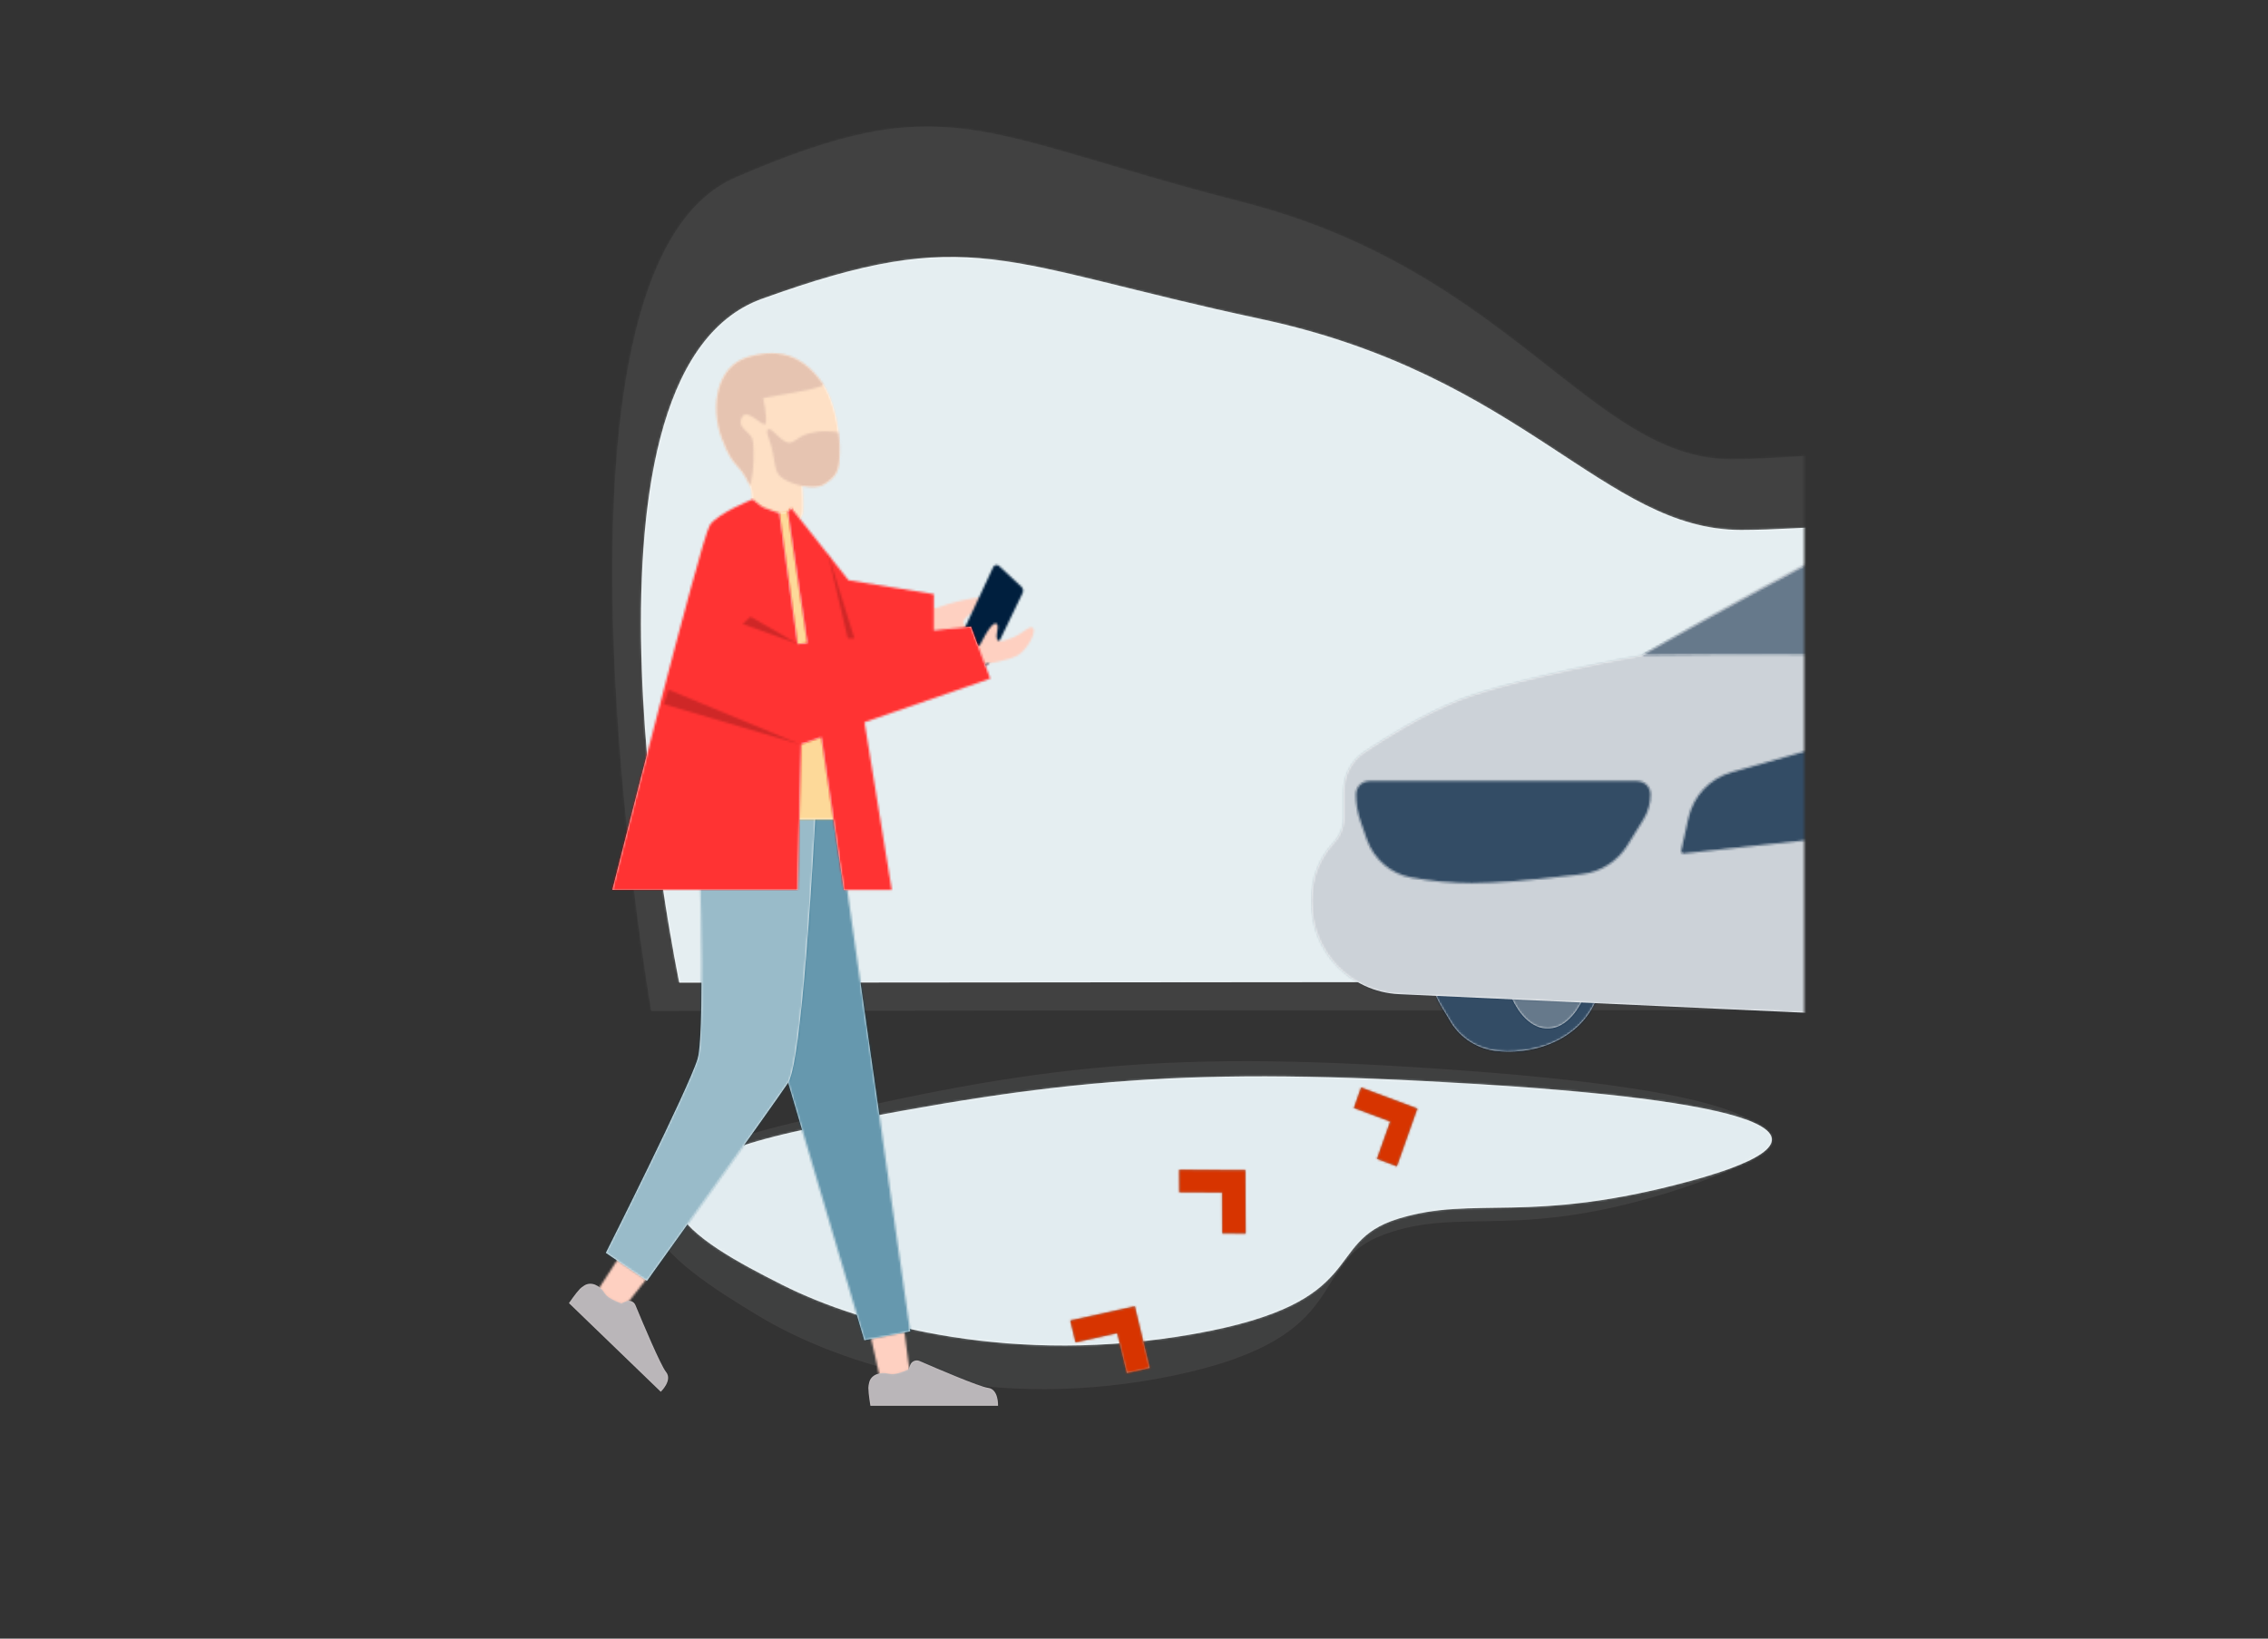<svg width="1078" height="779" viewBox="0 0 1078 779" fill="none" xmlns="http://www.w3.org/2000/svg">
<rect x="0" y="0" width="1078" height="779" fill="#333333" stroke="none"/>
<g clip-path="url(#clip0_801_7377)">
<mask id="mask0_801_7377" style="mask-type:alpha" maskUnits="userSpaceOnUse" x="122" y="-51" width="736" height="754">
<rect x="122.101" y="-50.512" width="735.444" height="752.858" fill="#D9D9D9"/>
</mask>
<g mask="url(#mask0_801_7377)">
<path fill-rule="evenodd" clip-rule="evenodd" d="M388.083 535.821C272.178 558.775 332.434 590.885 371.648 610.731C410.862 630.577 482.467 649.225 567.469 634.155C652.471 619.085 627.843 590.702 664.535 579.392C701.226 568.083 726.598 582.377 803.356 561.446C880.114 540.514 841.235 523.953 702.771 515.409C564.307 506.865 503.988 512.867 388.083 535.821Z" fill="white"/>
<mask id="mask1_801_7377" style="mask-type:alpha" maskUnits="userSpaceOnUse" x="320" y="511" width="523" height="129">
<path fill-rule="evenodd" clip-rule="evenodd" d="M388.083 535.821C272.178 558.775 332.434 590.885 371.648 610.731C410.862 630.577 482.467 649.225 567.469 634.155C652.471 619.085 627.843 590.702 664.535 579.392C701.226 568.083 726.598 582.377 803.356 561.446C880.114 540.514 841.235 523.953 702.771 515.409C564.307 506.865 503.988 512.867 388.083 535.821Z" fill="white"/>
</mask>
<g mask="url(#mask1_801_7377)">
<rect x="240.578" y="318.503" width="770.06" height="344.852" fill="#CCDDE4" fill-opacity="0.56"/>
</g>
<path fill-rule="evenodd" clip-rule="evenodd" d="M322.869 467.171C322.869 467.171 262.246 178.092 362.176 142.054C462.106 106.016 474.404 124.923 599.553 151.721C724.701 178.518 762.613 251.933 827.499 251.933C892.386 251.933 969.717 229.878 989.49 325.211C1009.26 420.543 929.991 466.651 929.991 466.651L322.869 467.171Z" fill="white"/>
<mask id="mask2_801_7377" style="mask-type:alpha" maskUnits="userSpaceOnUse" x="304" y="122" width="689" height="346">
<path fill-rule="evenodd" clip-rule="evenodd" d="M322.869 467.171C322.869 467.171 262.246 178.092 362.176 142.054C462.106 106.016 474.404 124.923 599.553 151.721C724.701 178.518 762.613 251.933 827.499 251.933C892.386 251.933 969.717 229.878 989.49 325.211C1009.26 420.543 929.991 466.651 929.991 466.651L322.869 467.171Z" fill="white"/>
</mask>
<g mask="url(#mask2_801_7377)">
<rect x="241.199" y="122.168" width="770.06" height="344.852" fill="#CCDDE4" fill-opacity="0.55"/>
</g>
<mask id="mask3_801_7377" style="mask-type:alpha" maskUnits="userSpaceOnUse" x="223" y="32" width="641" height="642">
<rect x="223.187" y="32.704" width="640.485" height="640.485" fill="white"/>
</mask>
<g mask="url(#mask3_801_7377)">
<g opacity="0.07">
<path fill-rule="evenodd" clip-rule="evenodd" d="M309.577 480.615C309.577 480.615 247.929 128.322 349.55 84.403C451.172 40.485 463.678 63.526 590.946 96.184C718.214 128.841 756.767 218.31 822.753 218.31C888.738 218.31 967.378 191.432 987.486 307.611C1007.59 423.791 926.98 479.982 926.98 479.982L309.577 480.615Z" fill="white"/>
<mask id="mask4_801_7377" style="mask-type:alpha" maskUnits="userSpaceOnUse" x="291" y="60" width="700" height="421">
<path fill-rule="evenodd" clip-rule="evenodd" d="M309.577 480.615C309.577 480.615 247.929 128.322 349.55 84.403C451.172 40.485 463.678 63.526 590.946 96.184C718.214 128.841 756.767 218.31 822.753 218.31C888.738 218.31 967.378 191.432 987.486 307.611C1007.59 423.791 926.98 479.982 926.98 479.982L309.577 480.615Z" fill="white"/>
</mask>
<g mask="url(#mask4_801_7377)">
<rect x="226.525" y="60.168" width="783.099" height="420.263" fill="#FAFAFA"/>
</g>
<path fill-rule="evenodd" clip-rule="evenodd" d="M376.528 533.873C258.66 561.846 319.936 600.977 359.814 625.163C399.693 649.349 472.509 672.076 558.951 653.71C645.392 635.344 620.348 600.755 657.66 586.972C694.973 573.189 720.774 590.609 798.832 565.1C876.89 539.592 837.353 519.409 696.544 508.997C555.735 498.585 494.395 505.899 376.528 533.873Z" fill="white"/>
<mask id="mask5_801_7377" style="mask-type:alpha" maskUnits="userSpaceOnUse" x="307" y="504" width="532" height="157">
<path fill-rule="evenodd" clip-rule="evenodd" d="M376.528 533.873C258.66 561.846 319.936 600.977 359.814 625.163C399.693 649.349 472.509 672.076 558.951 653.71C645.392 635.344 620.348 600.755 657.66 586.972C694.973 573.189 720.774 590.609 798.832 565.1C876.89 539.592 837.353 519.409 696.544 508.997C555.735 498.585 494.395 505.899 376.528 533.873Z" fill="white"/>
</mask>
<g mask="url(#mask5_801_7377)">
<g opacity="0.1">
<rect x="226.525" y="269.033" width="783.099" height="420.263" fill="#001F3E"/>
</g>
</g>
</g>
<g clip-path="url(#clip1_801_7377)">
<path fill-rule="evenodd" clip-rule="evenodd" d="M706.135 415.224C707.601 406.718 714.596 400.428 723.162 399.367V399.367C739.166 397.384 754.987 405.513 759.247 421.066C761.515 429.343 763.292 438.959 763.292 448.768C763.292 456.214 762.052 463.661 760.255 470.545C754.828 491.336 733.32 501.675 711.923 499.703V499.703C702.771 498.86 694.492 493.856 689.678 486.027C686.547 480.935 683.522 475.847 682.913 474.239C679.804 466.027 702.043 466.659 702.043 457.7C702.043 442.32 704.23 426.279 706.135 415.224Z" fill="white"/>
<mask id="mask6_801_7377" style="mask-type:alpha" maskUnits="userSpaceOnUse" x="682" y="399" width="82" height="101">
<path fill-rule="evenodd" clip-rule="evenodd" d="M706.135 415.224C707.601 406.718 714.596 400.428 723.162 399.367V399.367C739.166 397.384 754.987 405.513 759.247 421.066C761.515 429.343 763.292 438.959 763.292 448.768C763.292 456.214 762.052 463.661 760.255 470.545C754.828 491.336 733.32 501.675 711.923 499.703V499.703C702.771 498.86 694.492 493.856 689.678 486.027C686.547 480.935 683.522 475.847 682.913 474.239C679.804 466.027 702.043 466.659 702.043 457.7C702.043 442.32 704.23 426.279 706.135 415.224Z" fill="white"/>
</mask>
<g mask="url(#mask6_801_7377)">
<g opacity="0.8">
<rect x="589.294" y="173.91" width="740.543" height="376" fill="#001F3E"/>
</g>
</g>
</g>
<g clip-path="url(#clip2_801_7377)">
<ellipse cx="735.596" cy="448.286" rx="22.276" ry="40.678" fill="white"/>
<mask id="mask7_801_7377" style="mask-type:alpha" maskUnits="userSpaceOnUse" x="713" y="407" width="45" height="82">
<ellipse cx="735.596" cy="448.286" rx="22.276" ry="40.678" fill="white"/>
</mask>
<g mask="url(#mask7_801_7377)">
<g opacity="0.6">
<rect x="701.279" y="172.199" width="541.259" height="398.661" fill="#001F3E"/>
</g>
</g>
</g>
<g clip-path="url(#clip3_801_7377)">
<path fill-rule="evenodd" clip-rule="evenodd" d="M1291.78 415.195C1300.79 405.717 1305.18 392.757 1303.79 379.752L1299.61 340.72C1297.85 324.213 1287.05 310.057 1271.59 303.99L1260.73 299.724C1260.73 299.724 1189.04 235.445 1126.81 226.435C1064.58 217.425 964.698 222.864 921.92 237.973C879.143 253.082 780.439 311.505 780.439 311.505C780.439 311.505 719.745 322.426 693.405 332.822C676.549 339.475 658.853 350.552 648.294 357.666C642.151 361.806 638.671 368.782 638.671 376.191V388.632C638.671 393.064 636.989 397.332 633.964 400.572V400.572C627.182 407.838 623.41 417.407 623.41 427.347V429.068C623.41 452.374 641.737 471.56 665.019 472.627L921.92 484.393L1014.42 479.574L1224.03 438.742L1265.96 430.471C1275 428.687 1283.27 424.141 1289.62 417.461L1291.78 415.195Z" fill="white"/>
<mask id="mask8_801_7377" style="mask-type:alpha" maskUnits="userSpaceOnUse" x="623" y="222" width="682" height="263">
<path fill-rule="evenodd" clip-rule="evenodd" d="M1291.78 415.195C1300.79 405.717 1305.18 392.757 1303.79 379.752L1299.61 340.72C1297.85 324.213 1287.05 310.057 1271.59 303.99L1260.73 299.724C1260.73 299.724 1189.04 235.445 1126.81 226.435C1064.58 217.425 964.698 222.864 921.92 237.973C879.143 253.082 780.439 311.505 780.439 311.505C780.439 311.505 719.745 322.426 693.405 332.822C676.549 339.475 658.853 350.552 648.294 357.666C642.151 361.806 638.671 368.782 638.671 376.191V388.632C638.671 393.064 636.989 397.332 633.964 400.572V400.572C627.182 407.838 623.41 417.407 623.41 427.347V429.068C623.41 452.374 641.737 471.56 665.019 472.627L921.92 484.393L1014.42 479.574L1224.03 438.742L1265.96 430.471C1275 428.687 1283.27 424.141 1289.62 417.461L1291.78 415.195Z" fill="white"/>
</mask>
<g mask="url(#mask8_801_7377)">
<g opacity="0.2">
<rect x="590.498" y="179.081" width="740.543" height="552.677" fill="#001F3E"/>
</g>
</g>
</g>
<path fill-rule="evenodd" clip-rule="evenodd" d="M921.001 359.792L903.794 383.186C897.987 391.082 889.17 396.17 879.476 397.22L800.347 405.791C800.217 405.805 800.085 405.798 799.957 405.769C799.308 405.623 798.899 404.975 799.043 404.32L802.437 388.906C804.752 378.397 812.606 370.021 822.882 367.104L877.6 351.568C885.634 349.287 894.049 348.715 902.313 349.889L917.804 352.089C918.6 352.202 919.356 352.514 920.002 352.997C922.138 354.595 922.586 357.637 921.001 359.792ZM778.227 371.23H650.81C647.28 371.23 644.418 374.115 644.418 377.674C644.418 381.941 645.13 386.176 646.523 390.205L649.555 398.974C652.876 408.578 661.106 415.606 671.048 417.326C681.028 419.053 690.543 419.916 699.595 419.916C710.663 419.916 727.031 418.625 748.7 416.043L752.165 415.625C761.019 414.542 768.911 409.479 773.636 401.851L781.232 389.586C783.445 386.013 784.618 381.886 784.618 377.674C784.618 374.115 781.757 371.23 778.227 371.23ZM1255.53 365.21C1268.72 363.576 1281.16 371.761 1284.98 384.592C1287.99 394.691 1289.5 404.952 1289.5 415.375C1289.5 424.208 1288.19 433.041 1285.58 441.874C1280.75 458.186 1265.18 468.804 1248.37 467.254L1238.96 466.387C1229.17 465.484 1220.36 459.995 1215.19 451.564L1213.95 449.528C1211.21 445.009 1209.6 442.115 1209.12 440.846C1207.55 436.69 1212.47 434.799 1217.71 432.784C1222.83 430.818 1228.25 428.732 1228.25 424.308C1228.25 412.909 1229.15 401.239 1230.95 389.296C1232.87 376.619 1242.91 366.775 1255.53 365.21ZM979.28 390.272L975.16 390.786C961.392 392.503 950.386 403.152 948.116 416.953C945.275 434.235 943.854 451.084 943.854 467.501C943.854 473.283 936.809 476.008 930.165 478.578C923.357 481.212 916.969 483.683 919.012 489.114C919.793 491.188 922.866 496.586 928.231 505.307L929.493 507.352C934.675 515.719 943.438 521.163 953.18 522.067L969.976 523.625C991.751 525.644 1011.92 511.907 1018.19 490.783C1021.65 479.131 1023.39 467.48 1023.39 455.828C1023.39 442.131 1021.41 428.648 1017.46 415.38C1012.5 398.747 996.373 388.14 979.28 390.272Z" fill="white"/>
<mask id="mask9_801_7377" style="mask-type:alpha" maskUnits="userSpaceOnUse" x="644" y="349" width="646" height="175">
<path fill-rule="evenodd" clip-rule="evenodd" d="M921.001 359.792L903.794 383.186C897.987 391.082 889.17 396.17 879.476 397.22L800.347 405.791C800.217 405.805 800.085 405.798 799.957 405.769C799.308 405.623 798.899 404.975 799.043 404.32L802.437 388.906C804.752 378.397 812.606 370.021 822.882 367.104L877.6 351.568C885.634 349.287 894.049 348.715 902.313 349.889L917.804 352.089C918.6 352.202 919.356 352.514 920.002 352.997C922.138 354.595 922.586 357.637 921.001 359.792ZM778.227 371.23H650.81C647.28 371.23 644.418 374.115 644.418 377.674C644.418 381.941 645.13 386.176 646.523 390.205L649.555 398.974C652.876 408.578 661.106 415.606 671.048 417.326C681.028 419.053 690.543 419.916 699.595 419.916C710.663 419.916 727.031 418.625 748.7 416.043L752.165 415.625C761.019 414.542 768.911 409.479 773.636 401.851L781.232 389.586C783.445 386.013 784.618 381.886 784.618 377.674C784.618 374.115 781.757 371.23 778.227 371.23ZM1255.53 365.21C1268.72 363.576 1281.16 371.761 1284.98 384.592C1287.99 394.691 1289.5 404.952 1289.5 415.375C1289.5 424.208 1288.19 433.041 1285.58 441.874C1280.75 458.186 1265.18 468.804 1248.37 467.254L1238.96 466.387C1229.17 465.484 1220.36 459.995 1215.19 451.564L1213.95 449.528C1211.21 445.009 1209.6 442.115 1209.12 440.846C1207.55 436.69 1212.47 434.799 1217.71 432.784C1222.83 430.818 1228.25 428.732 1228.25 424.308C1228.25 412.909 1229.15 401.239 1230.95 389.296C1232.87 376.619 1242.91 366.775 1255.53 365.21ZM979.28 390.272L975.16 390.786C961.392 392.503 950.386 403.152 948.116 416.953C945.275 434.235 943.854 451.084 943.854 467.501C943.854 473.283 936.809 476.008 930.165 478.578C923.357 481.212 916.969 483.683 919.012 489.114C919.793 491.188 922.866 496.586 928.231 505.307L929.493 507.352C934.675 515.719 943.438 521.163 953.18 522.067L969.976 523.625C991.751 525.644 1011.92 511.907 1018.19 490.783C1021.65 479.131 1023.39 467.48 1023.39 455.828C1023.39 442.131 1021.41 428.648 1017.46 415.38C1012.5 398.747 996.373 388.14 979.28 390.272Z" fill="white"/>
</mask>
<g mask="url(#mask9_801_7377)">
<g opacity="0.8">
<rect x="589.294" y="172.042" width="740.543" height="593.999" fill="#001F3E"/>
</g>
</g>
<g clip-path="url(#clip4_801_7377)">
<path fill-rule="evenodd" clip-rule="evenodd" d="M1065.92 234.194C1065.92 234.194 954.634 227.59 911.857 242.699C883.73 252.634 780.439 311.505 780.439 311.505C780.439 311.505 828.788 310.794 887.588 311.505C895.613 311.602 903.397 311.731 910.89 311.854C958.307 312.638 994.094 313.23 1005.6 304.396C1012.18 299.336 1017.09 292.176 1023.41 282.949L1023.41 282.949C1028.05 276.179 1033.46 268.296 1040.84 259.312C1058.3 238.084 1065.92 234.194 1065.92 234.194ZM1086 306.832C1102.41 304.677 1119.12 302.646 1131.44 301.538C1166 298.429 1228.5 296.968 1228.5 296.968C1228.5 296.968 1164.22 234.463 1109.98 239.341C1055.74 244.218 1027.75 315.02 1027.75 315.02C1027.75 315.02 1033.86 314.104 1043.35 312.734L1051.12 305.678C1059.76 297.836 1071.07 293.591 1082.73 293.814C1084.55 293.849 1086 295.329 1086 297.143V306.832ZM1284.08 414.893C1284.08 437.358 1274.11 455.57 1261.8 455.57C1249.5 455.57 1239.53 437.358 1239.53 414.893C1239.53 392.427 1249.5 374.215 1261.8 374.215C1274.11 374.215 1284.08 392.427 1284.08 414.893ZM987.863 508.998C1004.16 508.998 1017.36 485.078 1017.36 455.571C1017.36 426.064 1004.16 402.143 987.863 402.143C971.57 402.143 958.362 426.064 958.362 455.571C958.362 485.078 971.57 508.998 987.863 508.998Z" fill="white"/>
<mask id="mask10_801_7377" style="mask-type:alpha" maskUnits="userSpaceOnUse" x="780" y="232" width="505" height="277">
<path fill-rule="evenodd" clip-rule="evenodd" d="M1065.92 234.194C1065.92 234.194 954.634 227.59 911.857 242.699C883.73 252.634 780.439 311.505 780.439 311.505C780.439 311.505 828.788 310.794 887.588 311.505C895.613 311.602 903.397 311.731 910.89 311.854C958.307 312.638 994.094 313.23 1005.6 304.396C1012.18 299.336 1017.09 292.176 1023.41 282.949L1023.41 282.949C1028.05 276.179 1033.46 268.296 1040.84 259.312C1058.3 238.084 1065.92 234.194 1065.92 234.194ZM1086 306.832C1102.41 304.677 1119.12 302.646 1131.44 301.538C1166 298.429 1228.5 296.968 1228.5 296.968C1228.5 296.968 1164.22 234.463 1109.98 239.341C1055.74 244.218 1027.75 315.02 1027.75 315.02C1027.75 315.02 1033.86 314.104 1043.35 312.734L1051.12 305.678C1059.76 297.836 1071.07 293.591 1082.73 293.814C1084.55 293.849 1086 295.329 1086 297.143V306.832ZM1284.08 414.893C1284.08 437.358 1274.11 455.57 1261.8 455.57C1249.5 455.57 1239.53 437.358 1239.53 414.893C1239.53 392.427 1249.5 374.215 1261.8 374.215C1274.11 374.215 1284.08 392.427 1284.08 414.893ZM987.863 508.998C1004.16 508.998 1017.36 485.078 1017.36 455.571C1017.36 426.064 1004.16 402.143 987.863 402.143C971.57 402.143 958.362 426.064 958.362 455.571C958.362 485.078 971.57 508.998 987.863 508.998Z" fill="white"/>
</mask>
<g mask="url(#mask10_801_7377)">
<g opacity="0.6">
<rect x="761.486" y="170.737" width="541.259" height="400.311" fill="#001F3E"/>
</g>
</g>
</g>
<path fill-rule="evenodd" clip-rule="evenodd" d="M358.89 249.341C356.732 247.465 357.27 244.708 357.255 241.495C357.239 238.339 358.036 234.431 356.366 230.756C351.095 219.158 348.643 223.477 343.052 208.28C337.462 193.083 340.731 174.298 355.207 169.853C369.683 165.408 380.827 168.486 390.321 181.367C397.64 191.298 400.057 209.684 398.813 220.345C398.435 223.586 396.984 226.009 395.468 227.392C393.602 229.094 391.91 230.3 389.967 230.999C387.239 231.98 381.274 230.999 381.274 230.999C381.274 230.999 382.197 242.152 381.274 244.91C380.351 247.668 373.827 251.713 369.683 252.301C365.539 252.889 361.049 251.218 358.89 249.341Z" fill="white"/>
<mask id="mask11_801_7377" style="mask-type:alpha" maskUnits="userSpaceOnUse" x="340" y="167" width="60" height="86">
<path fill-rule="evenodd" clip-rule="evenodd" d="M358.89 249.341C356.732 247.465 357.27 244.708 357.255 241.495C357.239 238.339 358.036 234.431 356.366 230.756C351.095 219.158 348.643 223.477 343.052 208.28C337.462 193.083 340.731 174.298 355.207 169.853C369.683 165.408 380.827 168.486 390.321 181.367C397.64 191.298 400.057 209.684 398.813 220.345C398.435 223.586 396.984 226.009 395.468 227.392C393.602 229.094 391.91 230.3 389.967 230.999C387.239 231.98 381.274 230.999 381.274 230.999C381.274 230.999 382.197 242.152 381.274 244.91C380.351 247.668 373.827 251.713 369.683 252.301C365.539 252.889 361.049 251.218 358.89 249.341Z" fill="white"/>
</mask>
<g mask="url(#mask11_801_7377)">
<rect width="73.099" height="91.842" transform="matrix(-1 0 0 1 409.747 166.063)" fill="#FEE0C5"/>
</g>
<mask id="mask12_801_7377" style="mask-type:alpha" maskUnits="userSpaceOnUse" x="340" y="167" width="60" height="65">
<path fill-rule="evenodd" clip-rule="evenodd" d="M350.495 221.625C352.244 223.598 354.028 225.611 356.366 230.757C356.62 231.317 359.039 222.139 357.968 210.18C357.763 207.901 356.242 206.483 354.792 205.133C352.945 203.411 351.215 201.799 352.481 198.654C353.82 195.329 357.448 197.916 360.28 199.934C362.227 201.322 363.797 202.442 363.988 201.187C364.6 197.17 362.693 189.302 362.693 189.302C362.693 189.302 369.928 187.831 379.048 186.313C388.168 184.796 391.468 183.06 391.468 183.06C391.468 183.06 391.112 182.494 390.949 182.258C390.65 181.822 390.395 181.482 390.199 181.22C390.138 181.139 390.083 181.065 390.034 180.999C389.235 179.915 388.559 179.115 388.084 178.56C387.636 178.035 387.171 177.513 386.737 177.054C384.976 175.187 383.4 173.838 382.122 172.95C380.725 171.979 379.693 171.314 378.526 170.713C377.828 170.354 377.092 170.001 376.172 169.665C376.09 169.635 376.007 169.604 375.924 169.574C374.847 169.178 373.656 168.74 371.653 168.375C368.125 167.733 365.286 167.895 362.594 168.237C360.142 168.549 357.814 169.052 355.207 169.853C340.731 174.298 337.461 193.083 343.052 208.28C346.162 216.735 348.301 219.149 350.495 221.625ZM386.585 205.586C392.851 204.336 398.546 205.586 398.546 205.586C398.546 205.586 398.861 207.861 398.975 208.876C399.254 211.355 399.187 213.24 399.135 214.684C399.131 214.796 399.127 214.905 399.124 215.012C399.117 215.212 399.111 215.411 399.104 215.61C398.965 219.861 398.834 223.88 395.903 226.921C394.7 228.17 393.528 229.103 392.309 229.847C391.555 230.308 390.788 230.74 389.967 230.999C388.552 231.445 386.89 231.54 385.375 231.477C380.663 231.281 372.224 229.02 369.713 225.08C368.789 223.631 368.328 220.947 367.586 216.622C367.497 216.108 367.405 215.572 367.308 215.012C366.883 212.564 366.143 210.44 365.545 208.722C364.669 206.204 364.096 204.561 365.265 204.053C366.027 203.723 367.349 204.98 368.915 206.469C371.211 208.654 374.032 211.337 376.376 210.233C377.722 209.599 378.608 209.002 379.441 208.441C381.048 207.358 382.457 206.409 386.585 205.586Z" fill="white"/>
</mask>
<g mask="url(#mask12_801_7377)">
<g opacity="0.538">
<rect width="88.094" height="76.848" transform="matrix(-1 0 0 1 423.804 160.439)" fill="#D0ABA1"/>
</g>
</g>
<mask id="mask13_801_7377" style="mask-type:alpha" maskUnits="userSpaceOnUse" x="284" y="596" width="149" height="59">
<path fill-rule="evenodd" clip-rule="evenodd" d="M294.123 624.705L309.297 605.5L295.258 596.151L284.021 613.507L294.123 624.705ZM432.608 654.05L429.424 629.605L413.506 633.821L418.045 654.05H432.608Z" fill="white"/>
</mask>
<g mask="url(#mask13_801_7377)">
<rect width="214.665" height="95.9" transform="matrix(-1 0 0 1 461.715 573.193)" fill="#FED0C1"/>
</g>
<path fill-rule="evenodd" clip-rule="evenodd" d="M396.367 378.572L432.608 632.898L410.836 637.127L334.371 378.572H396.367Z" fill="white"/>
<mask id="mask14_801_7377" style="mask-type:alpha" maskUnits="userSpaceOnUse" x="334" y="378" width="99" height="260">
<path fill-rule="evenodd" clip-rule="evenodd" d="M396.367 378.572L432.608 632.898L410.836 637.127L334.371 378.572H396.367Z" fill="white"/>
</mask>
<g mask="url(#mask14_801_7377)">
<g opacity="0.6">
<rect width="112.79" height="279.239" transform="matrix(-1 0 0 1 474.449 368.229)" fill="#005478"/>
</g>
</g>
<path fill-rule="evenodd" clip-rule="evenodd" d="M388.038 378.572C388.038 378.572 382.044 503.647 374.548 514.801C367.052 525.955 307.499 608.921 307.499 608.921L287.982 595.602C287.982 595.602 327.386 517.394 331.582 503.388C335.777 489.383 331.582 378.572 331.582 378.572H388.038Z" fill="white"/>
<mask id="mask15_801_7377" style="mask-type:alpha" maskUnits="userSpaceOnUse" x="287" y="378" width="102" height="231">
<path fill-rule="evenodd" clip-rule="evenodd" d="M388.038 378.572C388.038 378.572 382.044 503.647 374.548 514.801C367.052 525.955 307.499 608.921 307.499 608.921L287.982 595.602C287.982 595.602 327.386 517.394 331.582 503.388C335.777 489.383 331.582 378.572 331.582 378.572H388.038Z" fill="white"/>
</mask>
<g mask="url(#mask15_801_7377)">
<g opacity="0.4">
<rect width="170.095" height="283.94" transform="matrix(-1 0 0 1 396.224 362.588)" fill="#005478"/>
</g>
</g>
<mask id="mask16_801_7377" style="mask-type:alpha" maskUnits="userSpaceOnUse" x="406" y="283" width="64" height="24">
<path fill-rule="evenodd" clip-rule="evenodd" d="M406.121 288.173L445.026 289.061C453.311 286.065 460.771 284.331 467.406 283.858C469.215 284.091 471.977 285.195 467.151 288.048C462.325 290.9 457.377 294.118 457.839 296.122C458.302 298.127 462.382 298.055 462.581 301.057C462.714 303.058 456.223 302.35 443.107 298.933L410.278 306.186L406.121 288.173Z" fill="white"/>
</mask>
<g mask="url(#mask16_801_7377)">
<rect width="80.549" height="49.568" transform="matrix(-1 0 0 1 507.852 278.042)" fill="#FED0C1"/>
</g>
<mask id="mask17_801_7377" style="mask-type:alpha" maskUnits="userSpaceOnUse" x="457" y="268" width="30" height="49">
<path fill-rule="evenodd" clip-rule="evenodd" d="M485.438 278.873L474.884 269.073C474.167 268.408 473.047 268.449 472.382 269.166C472.256 269.3 472.153 269.454 472.075 269.621L457.349 301.144C456.923 302.054 457.049 303.127 457.672 303.915L466.963 315.656C467.57 316.422 468.683 316.552 469.45 315.945C469.66 315.779 469.829 315.567 469.946 315.326L486.024 281.972C486.53 280.923 486.292 279.666 485.438 278.873Z" fill="white"/>
</mask>
<g mask="url(#mask17_801_7377)">
<rect width="42.487" height="65.501" transform="matrix(-1 0 0 1 490.416 261.224)" fill="#001F3E"/>
</g>
<mask id="mask18_801_7377" style="mask-type:alpha" maskUnits="userSpaceOnUse" x="424" y="296" width="68" height="34">
<path fill-rule="evenodd" clip-rule="evenodd" d="M427.959 310.035C427.959 310.035 439.145 309.195 446.083 308.449C451.971 307.816 465.769 306.727 465.769 306.727C465.769 306.727 470.86 295.848 473.332 296.419C475.804 296.99 472.343 302.709 474.476 304.595C475.045 305.098 477.214 304.899 481.817 302.927C486.419 300.955 489.049 297.412 490.827 298.44C493.069 299.737 488.478 308.791 483.765 311.529C479.639 313.926 469.09 315.577 469.09 315.577C469.09 315.577 424.58 329.47 424.58 329.47C424.58 329.47 427.959 310.035 427.959 310.035Z" fill="white"/>
</mask>
<g mask="url(#mask18_801_7377)">
<rect width="80.549" height="49.568" transform="matrix(-1 0 0 1 507.853 278.042)" fill="#FED0C1"/>
</g>
<path fill-rule="evenodd" clip-rule="evenodd" d="M376.986 244.121L376.041 241.354C376.041 241.354 375.057 243.88 370.489 243.88C370.487 243.88 370.483 243.88 370.477 243.881C370.245 243.883 367.401 243.907 364.002 242.386C362.045 241.51 357.639 238.179 357.639 238.179C357.639 238.179 340.276 247.62 334.578 259.028C328.88 270.435 315.775 389.57 315.775 389.57H402.362L400.408 346.114L465.365 322.466L459.631 300.548H439.262L439.423 287.073L402.334 281.42C402.334 281.42 383.062 251.021 376.986 244.121Z" fill="white"/>
<mask id="mask19_801_7377" style="mask-type:alpha" maskUnits="userSpaceOnUse" x="315" y="238" width="151" height="152">
<path fill-rule="evenodd" clip-rule="evenodd" d="M376.986 244.121L376.041 241.354C376.041 241.354 375.057 243.88 370.489 243.88C370.487 243.88 370.483 243.88 370.477 243.881C370.245 243.883 367.401 243.907 364.002 242.386C362.045 241.51 357.639 238.179 357.639 238.179C357.639 238.179 340.276 247.62 334.578 259.028C328.88 270.435 315.775 389.57 315.775 389.57H402.362L400.408 346.114L465.365 322.466L459.631 300.548H439.262L439.423 287.073L402.334 281.42C402.334 281.42 383.062 251.021 376.986 244.121Z" fill="white"/>
</mask>
<g mask="url(#mask19_801_7377)">
<g opacity="0.4">
<rect width="165.523" height="189.422" transform="matrix(-1 0 0 1 445.007 221.392)" fill="#FAA000"/>
</g>
</g>
<path fill-rule="evenodd" clip-rule="evenodd" d="M379.153 306.12L370.489 243.88C370.489 243.88 365.188 242.283 363.055 241.294C360.922 240.305 357.81 237.324 357.81 237.324C357.81 237.324 341.429 243.79 337.406 249.573C333.383 255.357 291.081 422.979 291.081 422.979H379.153L380.879 353.801L390.342 350.513L401.131 423.08H423.878L410.924 343.363L470.676 322.605L461.491 297.892L443.861 299.654V282.437L403.326 275.829L375.996 241.354C375.996 241.354 375.903 241.848 375.342 242.403C374.782 242.957 374.374 243.109 374.374 243.109L383.675 305.668L379.153 306.12Z" fill="white"/>
<mask id="mask20_801_7377" style="mask-type:alpha" maskUnits="userSpaceOnUse" x="291" y="237" width="180" height="187">
<path fill-rule="evenodd" clip-rule="evenodd" d="M379.153 306.12L370.489 243.88C370.489 243.88 365.188 242.283 363.055 241.294C360.922 240.305 357.81 237.324 357.81 237.324C357.81 237.324 341.429 243.79 337.406 249.573C333.383 255.357 291.081 422.979 291.081 422.979H379.153L380.879 353.801L390.342 350.513L401.131 423.08H423.878L410.924 343.363L470.676 322.605L461.491 297.892L443.861 299.654V282.437L403.326 275.829L375.996 241.354C375.996 241.354 375.903 241.848 375.342 242.403C374.782 242.957 374.374 243.109 374.374 243.109L383.675 305.668L379.153 306.12Z" fill="white"/>
</mask>
<g mask="url(#mask20_801_7377)">
<g opacity="0.8">
<rect width="239.875" height="202.699" transform="matrix(1 0 0 -1 263.552 428.517)" fill="#FF0000"/>
</g>
</g>
<mask id="mask21_801_7377" style="mask-type:alpha" maskUnits="userSpaceOnUse" x="315" y="262" width="92" height="92">
<path fill-rule="evenodd" clip-rule="evenodd" d="M393.263 262.146L402.929 303.464H406.105L393.263 262.146ZM379.154 306.12L353.037 296.629L356.734 293.176L379.154 306.12ZM315.515 334.741L317.798 327.891L380.13 353.822L315.515 334.741Z" fill="white"/>
</mask>
<g mask="url(#mask21_801_7377)">
<rect width="128.346" height="145.164" transform="matrix(-1 0 0 1 431.73 234.669)" fill="#CF2727"/>
</g>
<path fill-rule="evenodd" clip-rule="evenodd" d="M422.163 653.024C418.364 652.097 414.023 653.451 413.118 657.256C412.891 658.212 412.742 659.1 412.742 659.788C412.742 662.704 413.711 668.296 413.711 668.296C417.086 668.296 474.368 668.296 474.368 668.296C474.368 668.296 474.736 660.413 469.642 659.788C465.55 659.287 445.016 650.477 437.095 647.03C435.375 646.282 433.383 647.094 432.67 648.829L431.738 651.094C431.738 651.094 427.022 653.299 424.074 653.299C423.516 653.299 422.86 653.194 422.163 653.024Z" fill="#CEC6C6"/>
<mask id="mask22_801_7377" style="mask-type:alpha" maskUnits="userSpaceOnUse" x="412" y="646" width="63" height="23">
<path fill-rule="evenodd" clip-rule="evenodd" d="M422.163 653.024C418.364 652.097 414.023 653.451 413.118 657.256C412.891 658.212 412.742 659.1 412.742 659.788C412.742 662.704 413.711 668.296 413.711 668.296C417.086 668.296 474.368 668.296 474.368 668.296C474.368 668.296 474.736 660.413 469.642 659.788C465.55 659.287 445.016 650.477 437.095 647.03C435.375 646.282 433.383 647.094 432.67 648.829L431.738 651.094C431.738 651.094 427.022 653.299 424.074 653.299C423.516 653.299 422.86 653.194 422.163 653.024Z" fill="white"/>
</mask>
<g mask="url(#mask22_801_7377)">
<g opacity="0.1">
<rect width="83.408" height="44.984" transform="matrix(-1 0 0 1 489.388 633.481)" fill="#001F3E"/>
</g>
</g>
<path fill-rule="evenodd" clip-rule="evenodd" d="M287.121 614.387C285.033 611.081 280.969 609.04 277.676 611.148C276.848 611.678 276.124 612.214 275.646 612.709C273.621 614.806 270.433 619.502 270.433 619.502C272.861 621.846 314.066 661.638 314.066 661.638C314.066 661.638 319.807 656.223 316.577 652.235C313.982 649.031 305.33 628.43 302.026 620.448C301.309 618.715 299.312 617.916 297.594 618.668L295.35 619.65C295.35 619.65 290.426 617.96 288.305 615.912C287.904 615.525 287.505 614.994 287.121 614.387Z" fill="#CEC6C6"/>
<mask id="mask23_801_7377" style="mask-type:alpha" maskUnits="userSpaceOnUse" x="270" y="610" width="48" height="52">
<path fill-rule="evenodd" clip-rule="evenodd" d="M287.121 614.387C285.033 611.081 280.969 609.04 277.676 611.148C276.848 611.678 276.124 612.214 275.646 612.709C273.621 614.806 270.433 619.502 270.433 619.502C272.861 621.846 314.066 661.638 314.066 661.638C314.066 661.638 319.807 656.223 316.577 652.235C313.982 649.031 305.33 628.43 302.026 620.448C301.309 618.715 299.312 617.916 297.594 618.668L295.35 619.65C295.35 619.65 290.426 617.96 288.305 615.912C287.904 615.525 287.505 614.994 287.121 614.387Z" fill="white"/>
</mask>
<g mask="url(#mask23_801_7377)">
<g opacity="0.1">
<rect width="83.408" height="44.984" transform="matrix(-0.719 -0.695 -0.695 0.719 349.055 647.027)" fill="#001F3E"/>
</g>
</g>
</g>
<path d="M580.867 566.876L560.536 566.772L560.476 556.132L591.924 556.295L592.087 586.395L580.97 586.336L580.867 566.876Z" fill="#979797"/>
<mask id="mask24_801_7377" style="mask-type:alpha" maskUnits="userSpaceOnUse" x="560" y="556" width="33" height="31">
<path d="M580.867 566.876L560.536 566.772L560.476 556.132L591.924 556.295L592.087 586.395L580.97 586.336L580.867 566.876Z" fill="white"/>
</mask>
<g mask="url(#mask24_801_7377)">
<rect x="576.031" y="382.904" width="266.972" height="255.193" transform="rotate(45 576.031 382.904)" fill="#D73400"/>
</g>
<path d="M660.786 533.173L643.507 526.717L646.945 517.01L673.671 527L663.94 554.456L654.493 550.923L660.786 533.173Z" fill="#979797"/>
<mask id="mask25_801_7377" style="mask-type:alpha" maskUnits="userSpaceOnUse" x="643" y="517" width="31" height="38">
<path d="M660.786 533.173L643.507 526.717L646.945 517.01L673.671 527L663.94 554.456L654.493 550.923L660.786 533.173Z" fill="white"/>
</mask>
<g mask="url(#mask25_801_7377)">
<rect x="721.358" y="371.829" width="241.274" height="247.902" transform="rotate(65 721.358 371.829)" fill="#D73400"/>
</g>
<path d="M531.041 633.763L511.22 638.142L508.717 627.782L539.378 621.01L546.451 650.32L535.613 652.712L531.041 633.763Z" fill="#979797"/>
<mask id="mask26_801_7377" style="mask-type:alpha" maskUnits="userSpaceOnUse" x="508" y="621" width="39" height="32">
<path d="M531.041 633.763L511.22 638.142L508.717 627.782L539.378 621.01L546.451 650.32L535.613 652.712L531.041 633.763Z" fill="white"/>
</mask>
<g mask="url(#mask26_801_7377)">
<rect x="484.949" y="455.591" width="266.972" height="255.193" transform="rotate(32 484.949 455.591)" fill="#D73400"/>
</g>
</g>
</g>
<defs>
<clipPath id="clip0_801_7377">
<rect width="1077.9" height="778.48" fill="white"/>
</clipPath>
<clipPath id="clip1_801_7377">
<rect width="83.397" height="110.083" fill="white" transform="translate(682.615 396.073)"/>
</clipPath>
<clipPath id="clip2_801_7377">
<rect width="46.702" height="83.397" fill="white" transform="translate(713.32 407.608)"/>
</clipPath>
<clipPath id="clip3_801_7377">
<rect width="683.852" height="263.533" fill="white" transform="translate(623.01 221.827)"/>
</clipPath>
<clipPath id="clip4_801_7377">
<rect width="507.051" height="276.876" fill="white" transform="translate(780.15 232.148)"/>
</clipPath>
</defs>
</svg>
